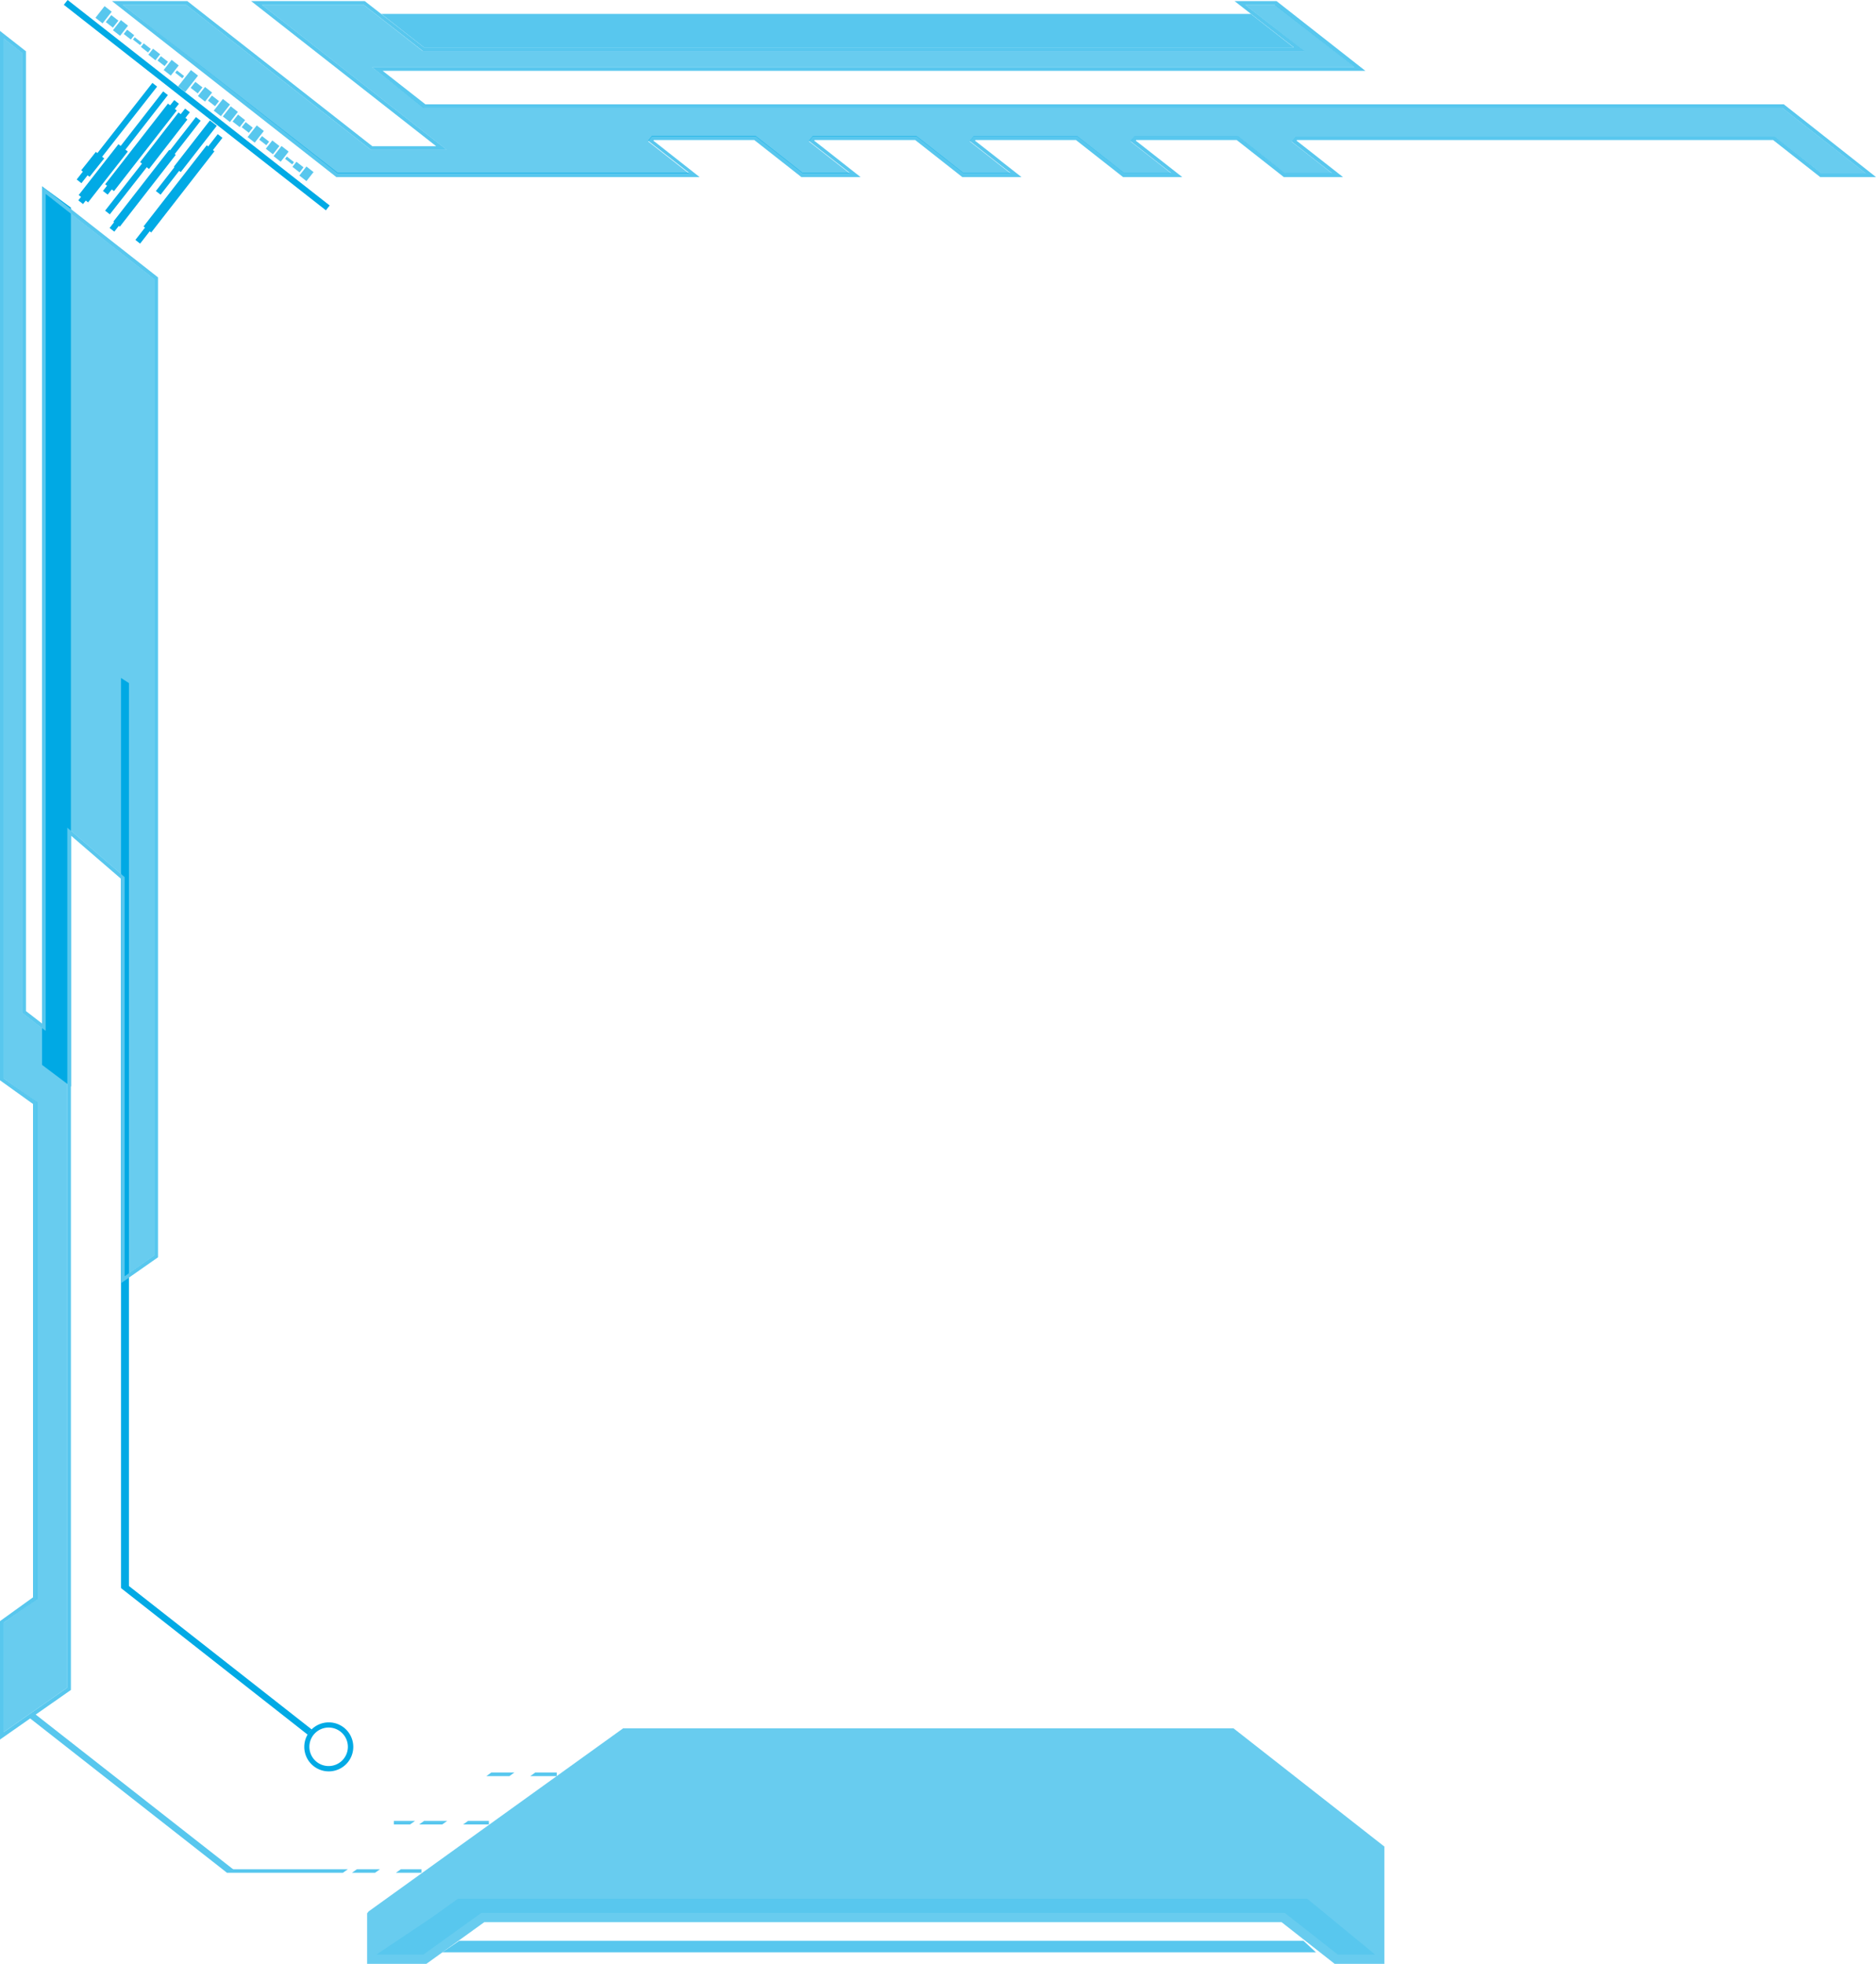 <svg xmlns="http://www.w3.org/2000/svg" viewBox="0 0 253.46 265.3"><defs><style>.cls-1{isolation:isolate;}.cls-2,.cls-3,.cls-5{fill:#01aae5;}.cls-3,.cls-5{mix-blend-mode:screen;}.cls-4{fill:#58c7ee;}.cls-5{opacity:0.59;}</style></defs><title>科技外框07</title><g class="cls-1"><g id="圖層_2" data-name="圖層 2"><g id="栝鍣_15" data-name="栝鍣 15"><polygon class="cls-2" points="17.42 214.29 16.35 214.53 16.35 91.59 17.42 92.28 17.42 214.29"/><polygon class="cls-3" points="9.58 146.79 5.68 143.86 5.68 25.18 9.58 28.04 9.58 146.79"/><path class="cls-4" d="M5.68,25.18V138.27l-2.17-1.68V6.93L0,4.18V145.94l4.46,3.2v66.65L0,219v16l9.58-6.7V112.88l6.77,5.84v54.63l5-3.5V37.47ZM20.85,169.59l-4,2.8v-53.9l-7.77-6.7V228L.5,234V219.21L5,216.05V148.88L.5,145.68V5.21L3,7.17V136.83l3.17,2.45V26.21L20.85,37.72Z"/><polygon class="cls-5" points="0.5 219.21 4.96 216.05 4.96 148.88 0.5 145.68 0.5 5.21 3.01 7.17 3.01 136.83 6.18 139.28 6.18 26.21 20.86 37.72 20.86 169.59 16.85 172.4 16.85 118.49 9.08 111.79 9.08 227.99 0.5 233.99 0.5 219.21"/><rect class="cls-2" x="26.17" y="-8.29" width="0.83" height="44.99" transform="translate(-1 26.36) rotate(-51.9)"/><polygon class="cls-3" points="10.97 23.01 12.95 20.52 14.08 21.4 12.1 23.89 10.97 23.01"/><rect class="cls-3" x="7.51" y="17.57" width="16.58" height="0.81" transform="translate(-8.1 19.32) rotate(-51.91)"/><rect class="cls-3" x="22.42" y="19.17" width="7.93" height="1.18" transform="translate(-5.41 28.44) rotate(-52.1)"/><rect class="cls-3" x="19.22" y="21.23" width="11.21" height="0.81" transform="translate(-7.5 27.93) rotate(-52.1)"/><polygon class="cls-3" points="10.63 26.35 16 19.48 17.27 20.47 11.9 27.34 10.63 26.35"/><rect class="cls-3" x="7.3" y="19.55" width="18.66" height="0.81" transform="translate(-9.33 20.82) rotate(-52.1)"/><polygon class="cls-3" points="18.93 21.9 24.12 15.19 25.32 16.14 20.13 22.83 18.93 21.9"/><rect class="cls-3" x="11.17" y="21.41" width="17.52" height="0.81" transform="translate(-9.54 24.04) rotate(-51.91)"/><rect class="cls-3" x="17.23" y="24.86" width="13.9" height="1.32" transform="translate(-10.81 28.92) rotate(-52.1)"/><rect class="cls-3" x="15.12" y="25.11" width="18.11" height="0.81" transform="translate(-10.81 28.92) rotate(-52.1)"/><rect class="cls-3" x="13.38" y="24.87" width="12.3" height="1.11" transform="translate(-12.53 25.22) rotate(-52.1)"/><rect class="cls-3" x="11.46" y="23.15" width="18.99" height="0.81" transform="translate(-10.5 25.62) rotate(-52.1)"/><rect class="cls-3" x="12.14" y="19.15" width="13.81" height="1.51" transform="translate(-8.36 22.71) rotate(-52.1)"/><rect class="cls-3" x="11.24" y="19.5" width="15.6" height="0.81" transform="translate(-8.37 22.6) rotate(-51.88)"/><path class="cls-4" d="M241,14.09H57.47L51.7,9.57H184.47l-12-9.42H166.8l8,6.25H57.28l-8-6.25H33.93l25,19.6H50.3L25.31.15H15.13L45.44,23.92H94.52L88.27,19l.07-.08h13.57l6.36,5h8L110,19l.07-.08h13.58l6.36,5h8L131.72,19l.07-.08h13.58l6.36,5h8L153.45,19l.06-.08h13.58l6.36,5h8L175.17,19l.07-.08h64.32l6.36,5h7.54v0Zm5.11,9.33-6.36-5H175l-.53.67,5.5,4.31h-6.34l-6.36-5h-14l-.53.67,5.51,4.31H151.9l-6.36-5h-14l-.52.67,5.5,4.31h-6.35l-6.36-5h-14l-.53.67,5.51,4.31h-6.35l-6.36-5h-14l-.52.67,5.5,4.31H45.62L16.57.65h8.57l25,19.6H60.37L35.38.65H49.14l8,6.25h119.1l-8-6.25h4L183,9.07H50.25l7,5.52H240.82l11.26,8.83Z"/><polygon class="cls-4" points="51.51 1.88 57.28 6.4 174.77 6.4 169 1.88 51.51 1.88"/><polygon class="cls-5" points="246.1 23.42 239.74 18.43 175 18.43 174.47 19.11 179.97 23.42 173.63 23.42 167.27 18.43 153.27 18.43 152.75 19.11 158.25 23.42 151.9 23.42 145.54 18.43 131.54 18.43 131.02 19.11 136.52 23.42 130.17 23.42 123.81 18.43 109.82 18.43 109.29 19.11 114.8 23.42 108.45 23.42 102.09 18.43 88.09 18.43 87.57 19.11 93.07 23.42 45.62 23.42 16.57 0.65 25.14 0.65 50.13 20.25 60.37 20.25 35.38 0.65 49.13 0.65 57.11 6.9 176.21 6.9 168.24 0.65 172.29 0.65 183.02 9.07 50.25 9.07 57.3 14.59 240.82 14.59 252.08 23.42 246.1 23.42"/><rect class="cls-4" x="12.99" y="1.38" width="2" height="1.22" transform="translate(3.8 11.78) rotate(-51.93)"/><rect class="cls-4" x="14.54" y="2.28" width="1.2" height="1.22" transform="translate(3.53 13.02) rotate(-51.91)"/><rect class="cls-4" x="15.41" y="3.17" width="1.74" height="1.22" transform="translate(3.26 14.26) rotate(-51.91)"/><rect class="cls-4" x="17.05" y="4.07" width="0.74" height="1.22" transform="translate(2.99 15.49) rotate(-51.88)"/><rect class="cls-4" x="18.37" y="4.96" width="0.39" height="1.22" transform="translate(2.72 16.73) rotate(-51.88)"/><rect class="cls-4" x="19.4" y="5.86" width="0.61" height="1.22" transform="translate(2.46 17.99) rotate(-51.91)"/><rect class="cls-4" x="20.33" y="6.75" width="1.03" height="1.22" transform="translate(2.19 19.23) rotate(-51.92)"/><rect class="cls-4" x="21.62" y="7.65" width="0.74" height="1.22" transform="translate(1.92 20.47) rotate(-51.91)"/><rect class="cls-4" x="22.26" y="8.54" width="1.74" height="1.22" transform="translate(1.66 21.71) rotate(-51.91)"/><rect class="cls-4" x="24.08" y="9.44" width="0.39" height="1.22" transform="translate(1.39 22.96) rotate(-51.93)"/><rect class="cls-4" x="24.01" y="10.33" width="2.81" height="1.22" transform="translate(1.12 24.2) rotate(-51.91)"/><rect class="cls-4" x="26.04" y="11.23" width="1.03" height="1.22" transform="translate(0.85 25.42) rotate(-51.88)"/><rect class="cls-4" x="26.92" y="12.13" width="1.55" height="1.22" transform="translate(0.58 26.66) rotate(-51.88)"/><rect class="cls-4" x="28.41" y="13.02" width="0.87" height="1.22" transform="translate(0.32 27.92) rotate(-51.91)"/><rect class="cls-4" x="28.98" y="13.92" width="2" height="1.22" transform="translate(0.04 29.15) rotate(-51.88)"/><rect class="cls-4" x="30.25" y="14.81" width="1.74" height="1.22" transform="translate(-0.22 30.39) rotate(-51.88)"/><rect class="cls-4" x="31.67" y="15.71" width="1.19" height="1.22" transform="translate(-0.48 31.65) rotate(-51.91)"/><rect class="cls-4" x="32.97" y="16.6" width="0.87" height="1.22" transform="translate(-0.75 32.89) rotate(-51.91)"/><rect class="cls-4" x="33.55" y="17.5" width="2" height="1.22" transform="translate(-1.01 34.14) rotate(-51.93)"/><rect class="cls-4" x="35.39" y="18.39" width="0.61" height="1.22" transform="translate(-1.29 35.36) rotate(-51.89)"/><rect class="cls-4" x="36.12" y="19.29" width="1.42" height="1.22" transform="translate(-1.55 36.62) rotate(-51.91)"/><rect class="cls-4" x="37.11" y="20.18" width="1.74" height="1.22" transform="translate(-1.82 37.84) rotate(-51.89)"/><rect class="cls-4" x="38.93" y="21.08" width="0.39" height="1.22" transform="translate(-2.1 39.07) rotate(-51.88)"/><rect class="cls-4" x="39.83" y="21.97" width="0.87" height="1.22" transform="translate(-2.36 40.31) rotate(-51.88)"/><rect class="cls-4" x="40.63" y="22.87" width="1.55" height="1.22" transform="translate(-2.63 41.56) rotate(-51.88)"/><path class="cls-2" d="M42.12,233.64,17.09,214l-.74.54,25.23,19.81A3.35,3.35,0,0,1,42.12,233.64Z"/><path class="cls-4" d="M31.54,252.56l-26.8-21-.74.53L30.67,253C30.82,252.74,31.33,252.77,31.54,252.56Z"/><path class="cls-2" d="M44.42,232.68A3.31,3.31,0,1,0,47.73,236,3.31,3.31,0,0,0,44.42,232.68Zm0,5.9A2.6,2.6,0,1,1,47,236,2.6,2.6,0,0,1,44.42,238.58Z"/><polygon class="cls-4" points="50.67 253 51.34 252.52 48.22 252.52 47.55 253 50.67 253"/><polygon class="cls-4" points="66.38 239.45 65.71 239.94 68.83 239.94 69.5 239.45 66.38 239.45"/><polygon class="cls-4" points="57.3 245.99 56.63 246.47 59.75 246.47 60.42 245.99 57.3 245.99"/><polygon class="cls-4" points="71.65 239.94 75.22 239.94 75.22 239.45 72.32 239.45 71.65 239.94"/><polygon class="cls-4" points="62.57 246.47 66.05 246.47 66.05 245.99 63.24 245.99 62.57 246.47"/><polygon class="cls-4" points="53.49 253 56.94 253 56.94 252.52 54.16 252.52 53.49 253"/><polygon class="cls-4" points="47 252.52 30.69 252.52 30.67 253 46.33 253 47 252.52"/><polygon class="cls-4" points="56.07 245.99 53.21 245.99 53.21 246.47 55.41 246.47 56.07 245.99"/><polygon class="cls-5" points="180.32 265.3 173.15 259.67 65.43 259.67 57.61 265.3 49.6 265.3 49.6 258.48 49.8 258.22 84.18 233.49 166.66 233.49 187.04 249.46 187.04 265.3 180.32 265.3"/><polygon class="cls-4" points="176.11 262.19 62.04 262.19 59.76 263.75 177.8 263.75 176.11 262.19"/><polygon class="cls-4" points="61.86 256.51 58.38 259.01 50.85 264.05 57.2 264.05 65.03 258.42 173.58 258.42 180.75 264.05 185.79 264.05 176.62 256.51 61.86 256.51"/></g></g></g></svg>